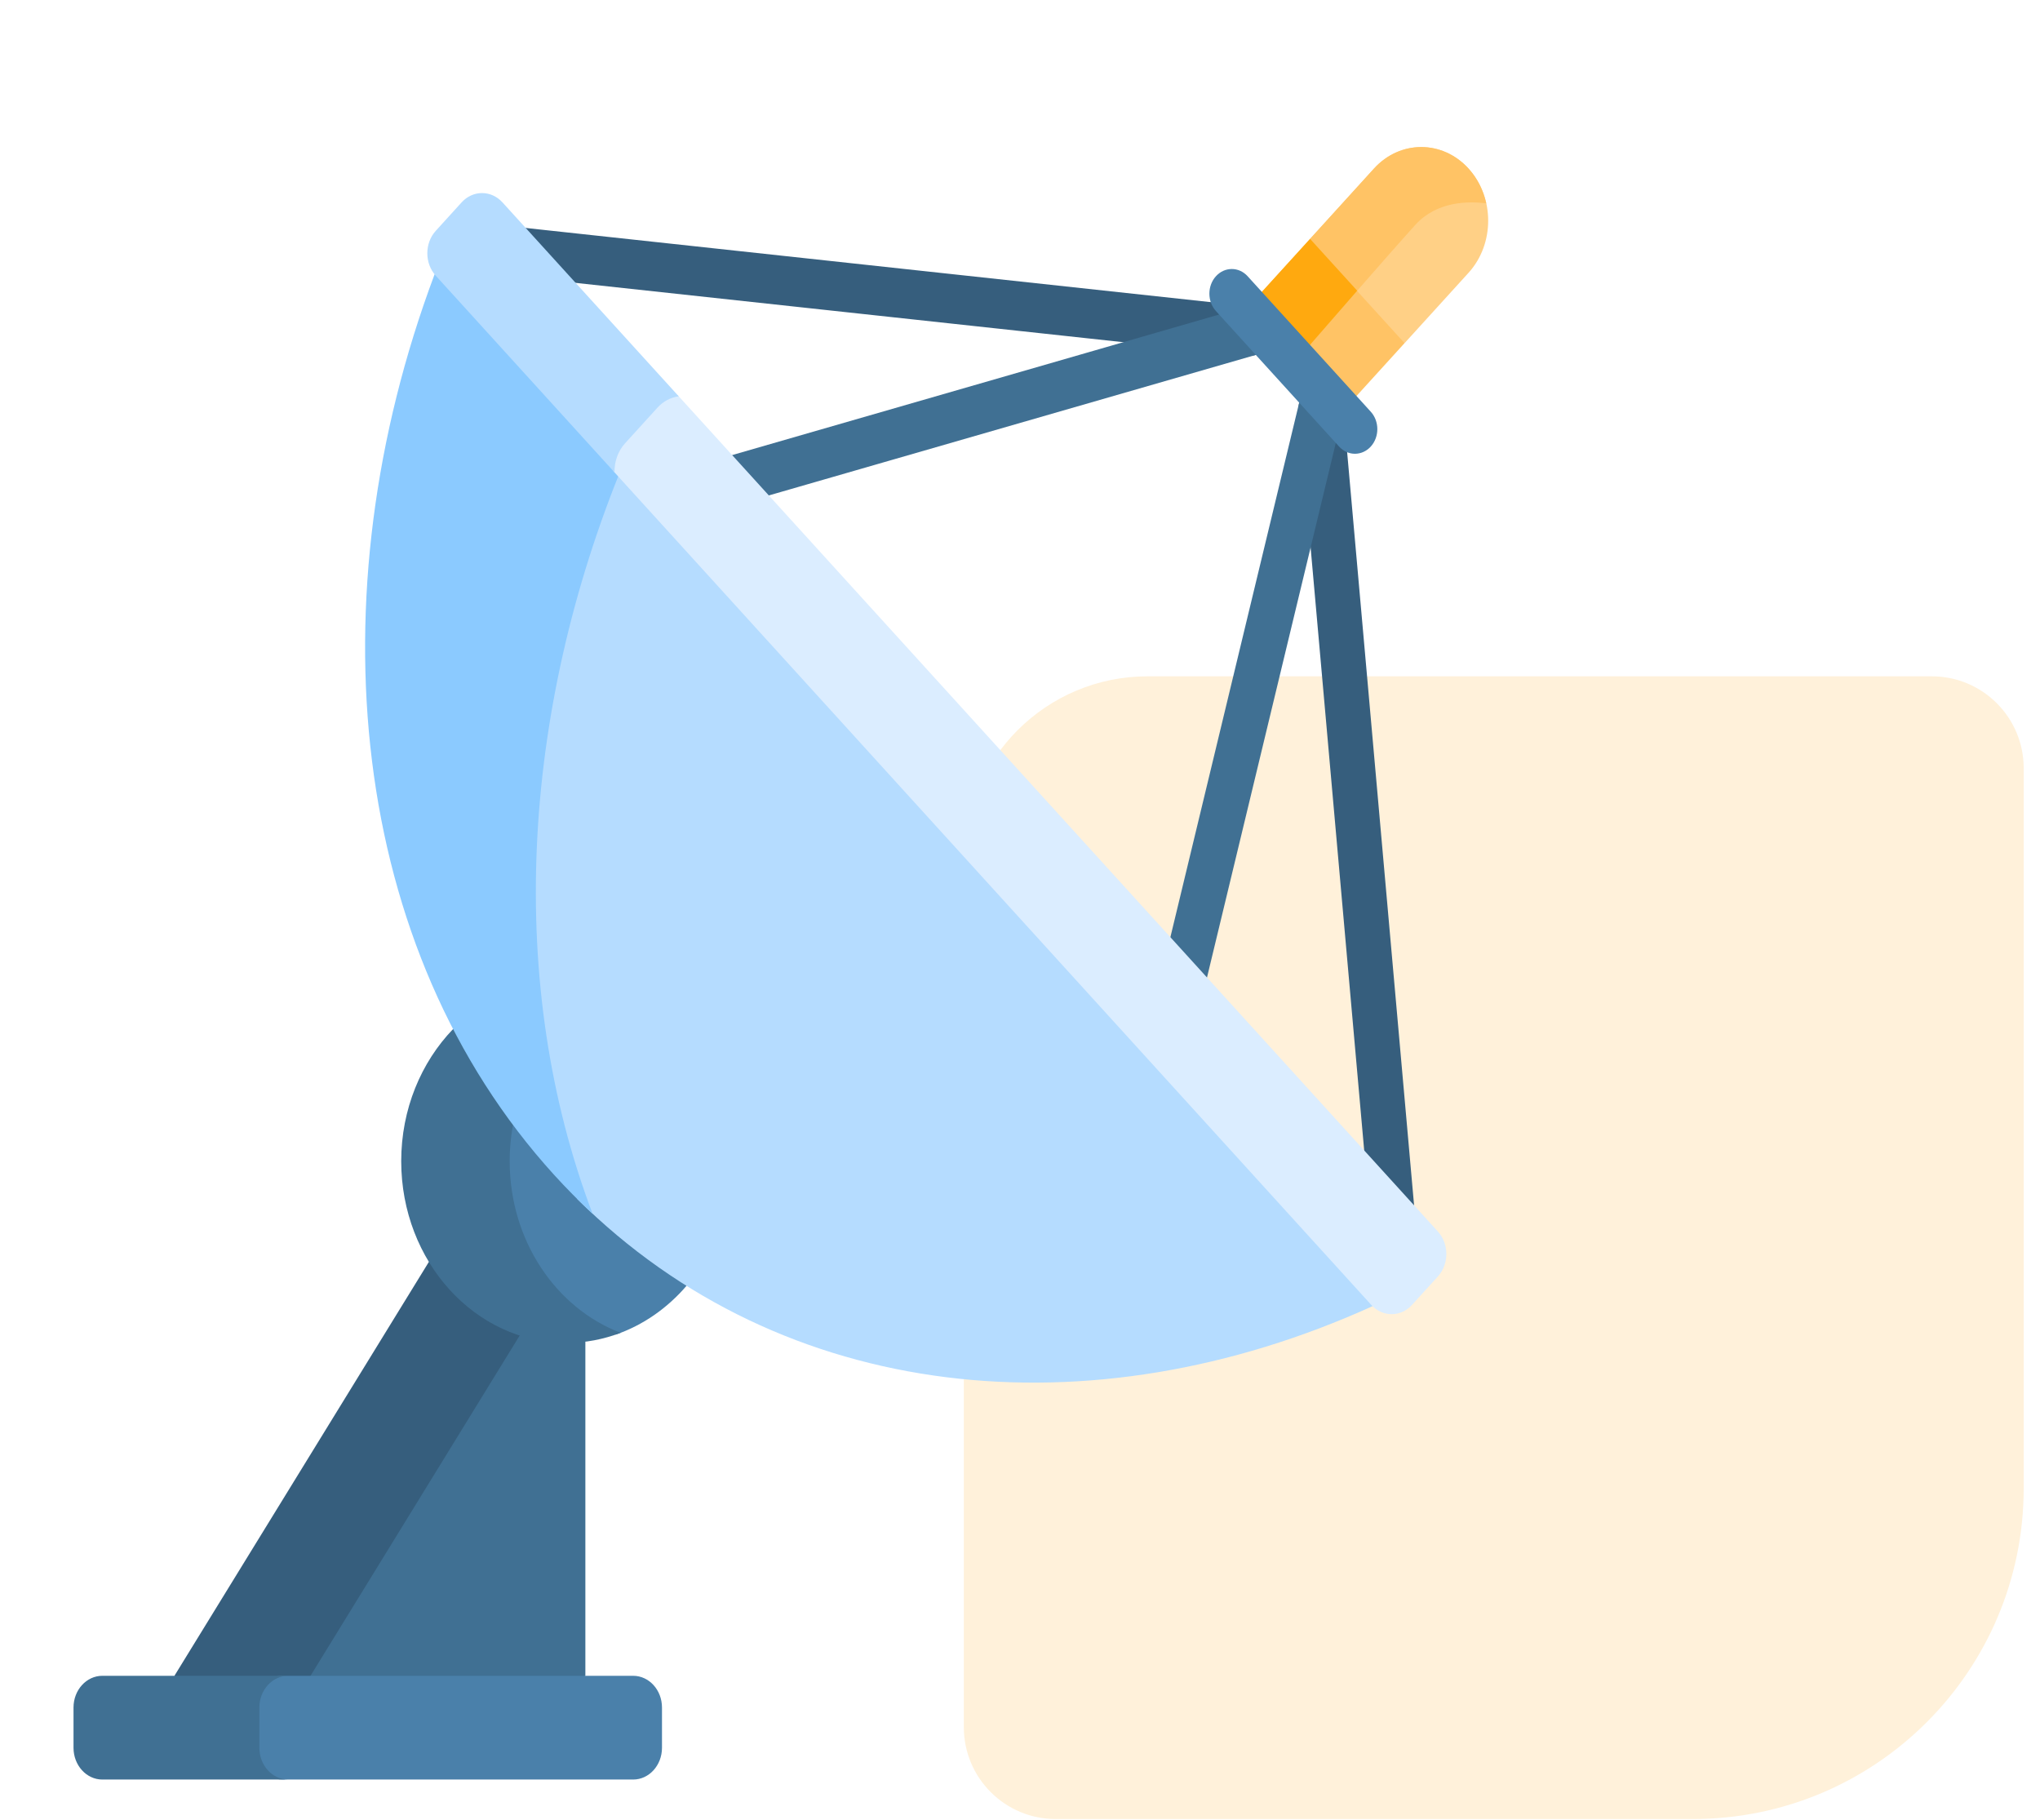 <svg width="111" height="99" viewBox="0 0 111 99" fill="none" xmlns="http://www.w3.org/2000/svg">
<path d="M110.113 80.96C110.113 90.901 102.055 98.96 92.113 98.96L57.443 98.96C54.682 98.96 52.443 96.722 52.443 93.96L52.443 46.793C52.443 41.27 56.92 36.793 62.443 36.793L105.113 36.793C107.875 36.793 110.113 39.032 110.113 41.793L110.113 80.96Z" fill="#FFF1DA"/>
<g filter="url(#filter0_dd_1_357)">
<path d="M31.136 64.27L28.959 63.123L16.021 84.165H30.459L31.851 83.167V64.99L31.136 64.27Z" fill="#407093"/>
<path d="M29.155 63.227L24.259 60.649H23.336L9.491 83.167L10.315 84.165H16.282L29.155 63.227Z" fill="#365E7D"/>
<path d="M34.45 83.167H15.358C14.491 83.167 13.788 83.94 13.788 84.894V87.083C13.788 88.037 14.491 88.81 15.358 88.811H34.45C35.317 88.811 36.02 88.037 36.02 87.083V84.894C36.02 83.94 35.317 83.167 34.45 83.167V83.167Z" fill="#4A80AA"/>
<path d="M14.113 87.083V84.894C14.113 83.94 14.816 83.167 15.683 83.167H5.57C4.703 83.167 4 83.94 4 84.894V87.083C4 88.037 4.703 88.811 5.57 88.811H15.683C14.816 88.811 14.113 88.037 14.113 87.083V87.083Z" fill="#407093"/>
<path d="M28.498 50.727C27.91 52.06 27.578 53.556 27.578 55.137C27.578 59.46 30.039 63.147 33.502 64.606C34.989 64.093 36.31 63.169 37.354 61.952V59.743L28.498 50.727Z" fill="#4A80AA"/>
<path d="M27.733 55.172C27.733 53.627 28.058 52.166 28.633 50.864L25.802 47.982H24.654C22.917 49.785 21.831 52.338 21.831 55.172C21.831 60.631 25.854 65.057 30.817 65.057C31.851 65.057 32.843 64.862 33.767 64.508C30.255 63.164 27.733 59.493 27.733 55.172V55.172Z" fill="#407093"/>
<path d="M79.908 1.173C78.486 -0.391 76.18 -0.391 74.758 1.173L71.283 4.996V5.48L75.621 10.454L76.433 10.66L79.908 6.838C81.33 5.274 81.33 2.737 79.908 1.173V1.173Z" fill="#FFD086"/>
<path d="M80.869 3.064C80.717 2.371 80.399 1.714 79.908 1.173C78.486 -0.391 76.18 -0.391 74.758 1.173L71.283 4.996V5.48L73.583 8.117C74.954 6.548 76.315 4.999 77.015 4.229C78.182 2.946 79.886 2.936 80.869 3.064V3.064Z" fill="#FFC365"/>
<path d="M68.011 11.355C67.971 11.355 67.931 11.353 67.89 11.349L27.733 7.001C27.063 6.928 26.574 6.273 26.64 5.536C26.706 4.799 27.302 4.261 27.972 4.333L68.129 8.681C68.799 8.754 69.288 9.409 69.222 10.146C69.16 10.838 68.63 11.355 68.011 11.355Z" fill="#365E7D"/>
<path d="M39.347 19.625C38.807 19.625 38.313 19.226 38.17 18.624C37.999 17.908 38.388 17.175 39.039 16.988L67.701 8.718C68.352 8.531 69.018 8.959 69.189 9.675C69.36 10.39 68.97 11.123 68.32 11.311L39.657 19.581C39.553 19.61 39.449 19.625 39.347 19.625V19.625Z" fill="#407093"/>
<path d="M75.796 59.803C75.176 59.803 74.646 59.285 74.584 58.593L70.656 14.393C70.591 13.656 71.081 13.001 71.75 12.929C72.42 12.86 73.016 13.396 73.081 14.132L77.01 58.332C77.075 59.068 76.585 59.724 75.915 59.796C75.875 59.8 75.835 59.803 75.796 59.803Z" fill="#365E7D"/>
<path d="M64.237 47.257C64.134 47.257 64.029 47.242 63.924 47.212C63.273 47.022 62.886 46.288 63.059 45.573L70.687 13.923C70.859 13.207 71.526 12.782 72.177 12.971C72.828 13.161 73.215 13.894 73.042 14.61L65.414 46.26C65.269 46.86 64.776 47.257 64.237 47.257V47.257Z" fill="#407093"/>
<path d="M67.791 8.836L71.275 5.004L76.424 10.667L72.94 14.499L67.791 8.836Z" fill="#FFC365"/>
<path d="M70.437 11.73C71.275 10.766 72.582 9.262 73.847 7.815L71.284 4.996L67.799 8.828L70.437 11.73Z" fill="#FFA90F"/>
<path d="M73.724 16.686C73.413 16.686 73.101 16.555 72.863 16.294L66.162 8.923C65.686 8.399 65.686 7.551 66.162 7.027C66.638 6.504 67.409 6.504 67.885 7.027L74.586 14.398C75.062 14.921 75.062 15.77 74.586 16.294C74.348 16.555 74.036 16.686 73.724 16.686Z" fill="#4A80AA"/>
<path d="M74.511 62.215L33.714 16.95C28.305 30.382 27.366 44.8 31.415 57.234C42.598 68.33 59.303 70.034 74.682 63.059L74.511 62.215Z" fill="#B5DCFF"/>
<path d="M33.931 17.191L24.584 6.82L23.647 6.922C17.062 24.49 18.985 43.634 30.146 55.911C30.822 56.654 31.521 57.36 32.242 58.029C27.537 45.61 28.301 30.84 33.931 17.191V17.191Z" fill="#8BCAFF"/>
<path d="M78.239 58.998L36.862 13.484C36.455 13.553 36.063 13.757 35.749 14.102L33.95 16.081C33.563 16.507 33.371 17.062 33.365 17.619L74.611 62.988C75.224 63.663 76.219 63.663 76.832 62.988L78.239 61.441C78.852 60.766 78.852 59.672 78.239 58.998Z" fill="#DBEDFF"/>
<path d="M34.012 16.115L35.774 14.177C36.099 13.82 36.508 13.616 36.931 13.56L27.339 3.009C26.726 2.335 25.732 2.335 25.118 3.009L23.711 4.557C23.098 5.232 23.098 6.325 23.711 7L33.438 17.699C33.425 17.128 33.615 16.552 34.012 16.115V16.115Z" fill="#B5DCFF"/>
</g>
<defs>
<filter id="filter0_dd_1_357" x="0" y="0" width="84.975" height="96.811" filterUnits="userSpaceOnUse" color-interpolation-filters="sRGB">
<feFlood flood-opacity="0" result="BackgroundImageFix"/>
<feColorMatrix in="SourceAlpha" type="matrix" values="0 0 0 0 0 0 0 0 0 0 0 0 0 0 0 0 0 0 127 0" result="hardAlpha"/>
<feOffset dy="4"/>
<feGaussianBlur stdDeviation="2"/>
<feComposite in2="hardAlpha" operator="out"/>
<feColorMatrix type="matrix" values="0 0 0 0 0 0 0 0 0 0 0 0 0 0 0 0 0 0 0.25 0"/>
<feBlend mode="normal" in2="BackgroundImageFix" result="effect1_dropShadow_1_357"/>
<feColorMatrix in="SourceAlpha" type="matrix" values="0 0 0 0 0 0 0 0 0 0 0 0 0 0 0 0 0 0 127 0" result="hardAlpha"/>
<feOffset dy="4"/>
<feGaussianBlur stdDeviation="2"/>
<feComposite in2="hardAlpha" operator="out"/>
<feColorMatrix type="matrix" values="0 0 0 0 0 0 0 0 0 0 0 0 0 0 0 0 0 0 0.25 0"/>
<feBlend mode="normal" in2="effect1_dropShadow_1_357" result="effect2_dropShadow_1_357"/>
<feBlend mode="normal" in="SourceGraphic" in2="effect2_dropShadow_1_357" result="shape"/>
</filter>
</defs>
</svg>
